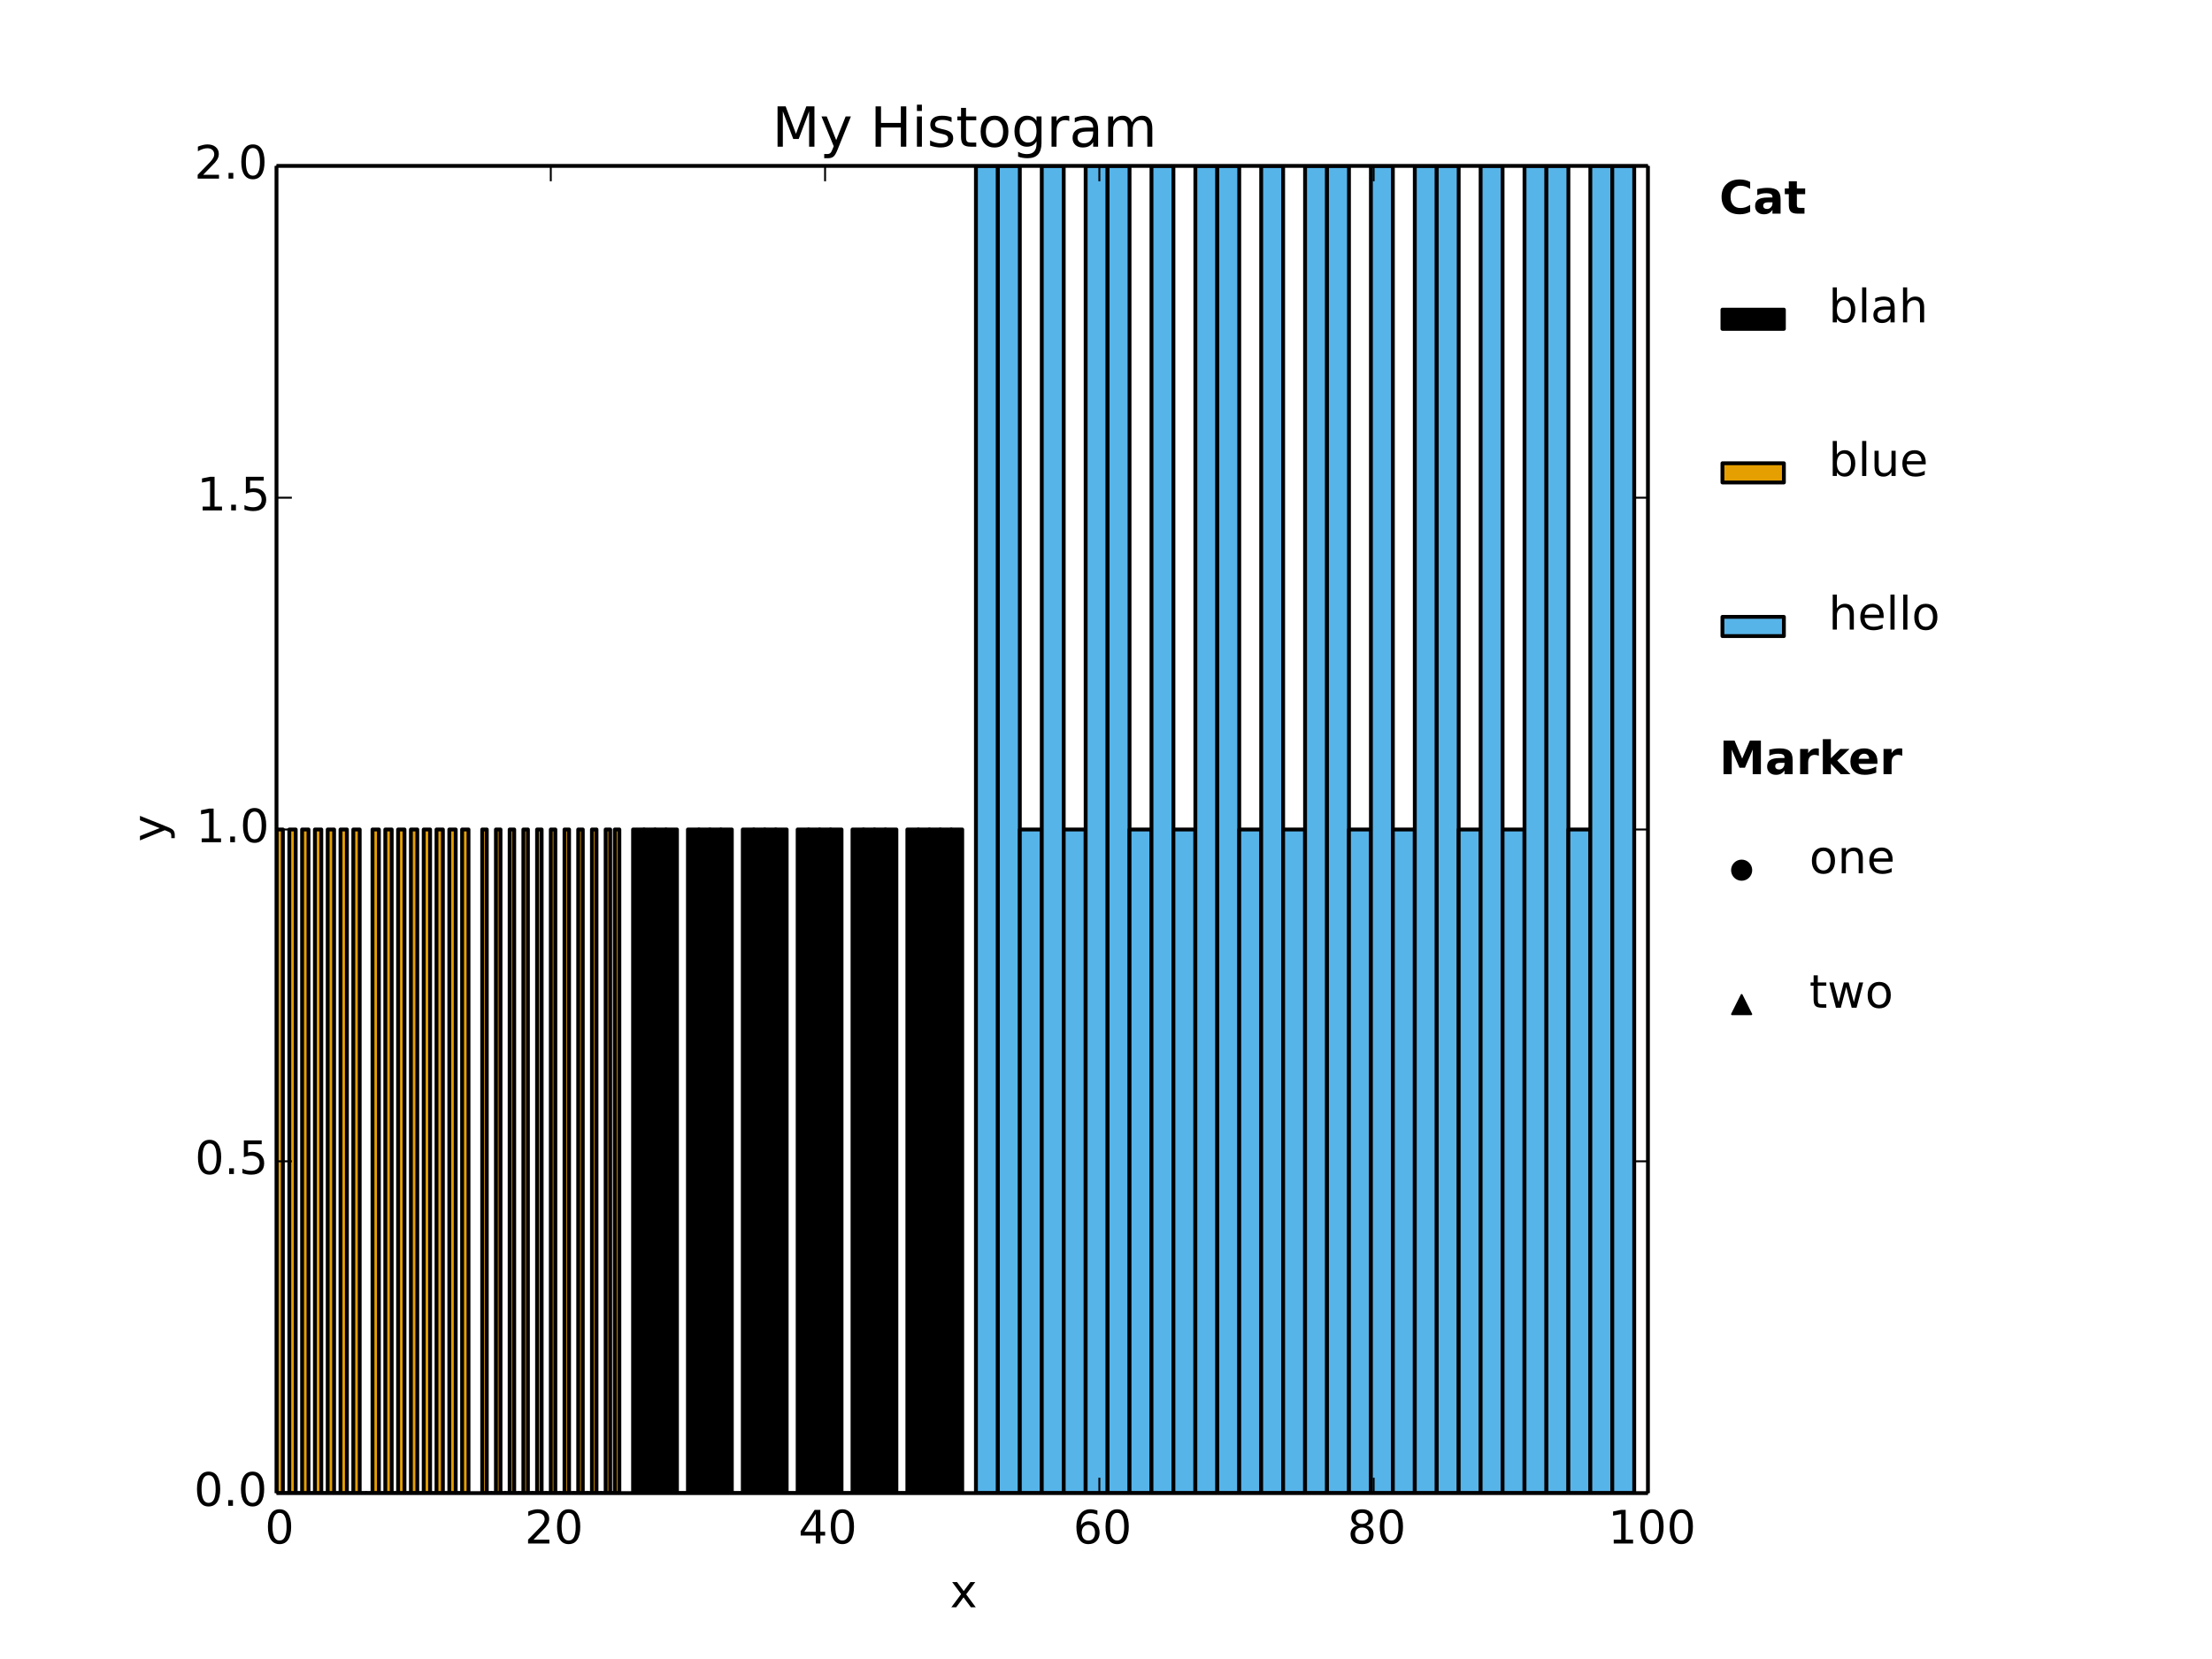 <?xml version="1.0" encoding="utf-8" standalone="no"?>
<!DOCTYPE svg PUBLIC "-//W3C//DTD SVG 1.1//EN"
  "http://www.w3.org/Graphics/SVG/1.1/DTD/svg11.dtd">
<!-- Created with matplotlib (http://matplotlib.org/) -->
<svg height="432pt" version="1.1" viewBox="0 0 576 432" width="576pt" xmlns="http://www.w3.org/2000/svg" xmlns:xlink="http://www.w3.org/1999/xlink">
 <defs>
  <style type="text/css">
*{stroke-linecap:butt;stroke-linejoin:round;}
  </style>
 </defs>
 <g id="figure_1">
  <g id="patch_1">
   <path d="
M0 432
L576 432
L576 0
L0 0
z
" style="fill:#ffffff;"/>
  </g>
  <g id="axes_1">
   <g id="patch_2">
    <path d="
M72 388.8
L429.12 388.8
L429.12 43.2
L72 43.2
z
" style="fill:#ffffff;"/>
   </g>
   <g id="patch_3">
    <path clip-path="url(#p465f515fd4)" d="
M164.851 388.8
L167.708 388.8
L167.708 216
L164.851 216
z
" style="stroke:#000000;"/>
   </g>
   <g id="patch_4">
    <path clip-path="url(#p465f515fd4)" d="
M167.708 388.8
L170.565 388.8
L170.565 216
L167.708 216
z
" style="stroke:#000000;"/>
   </g>
   <g id="patch_5">
    <path clip-path="url(#p465f515fd4)" d="
M170.565 388.8
L173.422 388.8
L173.422 216
L170.565 216
z
" style="stroke:#000000;"/>
   </g>
   <g id="patch_6">
    <path clip-path="url(#p465f515fd4)" d="
M173.422 388.8
L176.279 388.8
L176.279 216
L173.422 216
z
" style="stroke:#000000;"/>
   </g>
   <g id="patch_7">
    <path clip-path="url(#p465f515fd4)" d="
M176.279 388.8
L179.136 388.8
L179.136 388.8
L176.279 388.8
z
" style="stroke:#000000;"/>
   </g>
   <g id="patch_8">
    <path clip-path="url(#p465f515fd4)" d="
M179.136 388.8
L181.993 388.8
L181.993 216
L179.136 216
z
" style="stroke:#000000;"/>
   </g>
   <g id="patch_9">
    <path clip-path="url(#p465f515fd4)" d="
M181.993 388.8
L184.85 388.8
L184.85 216
L181.993 216
z
" style="stroke:#000000;"/>
   </g>
   <g id="patch_10">
    <path clip-path="url(#p465f515fd4)" d="
M184.85 388.8
L187.707 388.8
L187.707 216
L184.85 216
z
" style="stroke:#000000;"/>
   </g>
   <g id="patch_11">
    <path clip-path="url(#p465f515fd4)" d="
M187.707 388.8
L190.564 388.8
L190.564 216
L187.707 216
z
" style="stroke:#000000;"/>
   </g>
   <g id="patch_12">
    <path clip-path="url(#p465f515fd4)" d="
M190.564 388.8
L193.421 388.8
L193.421 388.8
L190.564 388.8
z
" style="stroke:#000000;"/>
   </g>
   <g id="patch_13">
    <path clip-path="url(#p465f515fd4)" d="
M193.421 388.8
L196.278 388.8
L196.278 216
L193.421 216
z
" style="stroke:#000000;"/>
   </g>
   <g id="patch_14">
    <path clip-path="url(#p465f515fd4)" d="
M196.278 388.8
L199.135 388.8
L199.135 216
L196.278 216
z
" style="stroke:#000000;"/>
   </g>
   <g id="patch_15">
    <path clip-path="url(#p465f515fd4)" d="
M199.135 388.8
L201.992 388.8
L201.992 216
L199.135 216
z
" style="stroke:#000000;"/>
   </g>
   <g id="patch_16">
    <path clip-path="url(#p465f515fd4)" d="
M201.992 388.8
L204.849 388.8
L204.849 216
L201.992 216
z
" style="stroke:#000000;"/>
   </g>
   <g id="patch_17">
    <path clip-path="url(#p465f515fd4)" d="
M204.849 388.8
L207.706 388.8
L207.706 388.8
L204.849 388.8
z
" style="stroke:#000000;"/>
   </g>
   <g id="patch_18">
    <path clip-path="url(#p465f515fd4)" d="
M207.706 388.8
L210.563 388.8
L210.563 216
L207.706 216
z
" style="stroke:#000000;"/>
   </g>
   <g id="patch_19">
    <path clip-path="url(#p465f515fd4)" d="
M210.563 388.8
L213.42 388.8
L213.42 216
L210.563 216
z
" style="stroke:#000000;"/>
   </g>
   <g id="patch_20">
    <path clip-path="url(#p465f515fd4)" d="
M213.42 388.8
L216.276 388.8
L216.276 216
L213.42 216
z
" style="stroke:#000000;"/>
   </g>
   <g id="patch_21">
    <path clip-path="url(#p465f515fd4)" d="
M216.276 388.8
L219.133 388.8
L219.133 216
L216.276 216
z
" style="stroke:#000000;"/>
   </g>
   <g id="patch_22">
    <path clip-path="url(#p465f515fd4)" d="
M219.133 388.8
L221.99 388.8
L221.99 388.8
L219.133 388.8
z
" style="stroke:#000000;"/>
   </g>
   <g id="patch_23">
    <path clip-path="url(#p465f515fd4)" d="
M221.99 388.8
L224.847 388.8
L224.847 216
L221.99 216
z
" style="stroke:#000000;"/>
   </g>
   <g id="patch_24">
    <path clip-path="url(#p465f515fd4)" d="
M224.847 388.8
L227.704 388.8
L227.704 216
L224.847 216
z
" style="stroke:#000000;"/>
   </g>
   <g id="patch_25">
    <path clip-path="url(#p465f515fd4)" d="
M227.704 388.8
L230.561 388.8
L230.561 216
L227.704 216
z
" style="stroke:#000000;"/>
   </g>
   <g id="patch_26">
    <path clip-path="url(#p465f515fd4)" d="
M230.561 388.8
L233.418 388.8
L233.418 216
L230.561 216
z
" style="stroke:#000000;"/>
   </g>
   <g id="patch_27">
    <path clip-path="url(#p465f515fd4)" d="
M233.418 388.8
L236.275 388.8
L236.275 388.8
L233.418 388.8
z
" style="stroke:#000000;"/>
   </g>
   <g id="patch_28">
    <path clip-path="url(#p465f515fd4)" d="
M236.275 388.8
L239.132 388.8
L239.132 216
L236.275 216
z
" style="stroke:#000000;"/>
   </g>
   <g id="patch_29">
    <path clip-path="url(#p465f515fd4)" d="
M239.132 388.8
L241.989 388.8
L241.989 216
L239.132 216
z
" style="stroke:#000000;"/>
   </g>
   <g id="patch_30">
    <path clip-path="url(#p465f515fd4)" d="
M241.989 388.8
L244.846 388.8
L244.846 216
L241.989 216
z
" style="stroke:#000000;"/>
   </g>
   <g id="patch_31">
    <path clip-path="url(#p465f515fd4)" d="
M244.846 388.8
L247.703 388.8
L247.703 216
L244.846 216
z
" style="stroke:#000000;"/>
   </g>
   <g id="patch_32">
    <path clip-path="url(#p465f515fd4)" d="
M247.703 388.8
L250.56 388.8
L250.56 216
L247.703 216
z
" style="stroke:#000000;"/>
   </g>
   <g id="patch_33">
    <path clip-path="url(#p465f515fd4)" d="
M254.131 388.8
L259.845 388.8
L259.845 43.2
L254.131 43.2
z
" style="fill:#56b4e9;stroke:#000000;"/>
   </g>
   <g id="patch_34">
    <path clip-path="url(#p465f515fd4)" d="
M259.845 388.8
L265.559 388.8
L265.559 43.2
L259.845 43.2
z
" style="fill:#56b4e9;stroke:#000000;"/>
   </g>
   <g id="patch_35">
    <path clip-path="url(#p465f515fd4)" d="
M265.559 388.8
L271.273 388.8
L271.273 216
L265.559 216
z
" style="fill:#56b4e9;stroke:#000000;"/>
   </g>
   <g id="patch_36">
    <path clip-path="url(#p465f515fd4)" d="
M271.273 388.8
L276.987 388.8
L276.987 43.2
L271.273 43.2
z
" style="fill:#56b4e9;stroke:#000000;"/>
   </g>
   <g id="patch_37">
    <path clip-path="url(#p465f515fd4)" d="
M276.987 388.8
L282.701 388.8
L282.701 216
L276.987 216
z
" style="fill:#56b4e9;stroke:#000000;"/>
   </g>
   <g id="patch_38">
    <path clip-path="url(#p465f515fd4)" d="
M282.701 388.8
L288.415 388.8
L288.415 43.2
L282.701 43.2
z
" style="fill:#56b4e9;stroke:#000000;"/>
   </g>
   <g id="patch_39">
    <path clip-path="url(#p465f515fd4)" d="
M288.415 388.8
L294.129 388.8
L294.129 43.2
L288.415 43.2
z
" style="fill:#56b4e9;stroke:#000000;"/>
   </g>
   <g id="patch_40">
    <path clip-path="url(#p465f515fd4)" d="
M294.129 388.8
L299.843 388.8
L299.843 216
L294.129 216
z
" style="fill:#56b4e9;stroke:#000000;"/>
   </g>
   <g id="patch_41">
    <path clip-path="url(#p465f515fd4)" d="
M299.843 388.8
L305.556 388.8
L305.556 43.2
L299.843 43.2
z
" style="fill:#56b4e9;stroke:#000000;"/>
   </g>
   <g id="patch_42">
    <path clip-path="url(#p465f515fd4)" d="
M305.556 388.8
L311.27 388.8
L311.27 216
L305.556 216
z
" style="fill:#56b4e9;stroke:#000000;"/>
   </g>
   <g id="patch_43">
    <path clip-path="url(#p465f515fd4)" d="
M311.27 388.8
L316.984 388.8
L316.984 43.2
L311.27 43.2
z
" style="fill:#56b4e9;stroke:#000000;"/>
   </g>
   <g id="patch_44">
    <path clip-path="url(#p465f515fd4)" d="
M316.984 388.8
L322.698 388.8
L322.698 43.2
L316.984 43.2
z
" style="fill:#56b4e9;stroke:#000000;"/>
   </g>
   <g id="patch_45">
    <path clip-path="url(#p465f515fd4)" d="
M322.698 388.8
L328.412 388.8
L328.412 216
L322.698 216
z
" style="fill:#56b4e9;stroke:#000000;"/>
   </g>
   <g id="patch_46">
    <path clip-path="url(#p465f515fd4)" d="
M328.412 388.8
L334.126 388.8
L334.126 43.2
L328.412 43.2
z
" style="fill:#56b4e9;stroke:#000000;"/>
   </g>
   <g id="patch_47">
    <path clip-path="url(#p465f515fd4)" d="
M334.126 388.8
L339.84 388.8
L339.84 216
L334.126 216
z
" style="fill:#56b4e9;stroke:#000000;"/>
   </g>
   <g id="patch_48">
    <path clip-path="url(#p465f515fd4)" d="
M339.84 388.8
L345.554 388.8
L345.554 43.2
L339.84 43.2
z
" style="fill:#56b4e9;stroke:#000000;"/>
   </g>
   <g id="patch_49">
    <path clip-path="url(#p465f515fd4)" d="
M345.554 388.8
L351.268 388.8
L351.268 43.2
L345.554 43.2
z
" style="fill:#56b4e9;stroke:#000000;"/>
   </g>
   <g id="patch_50">
    <path clip-path="url(#p465f515fd4)" d="
M351.268 388.8
L356.982 388.8
L356.982 216
L351.268 216
z
" style="fill:#56b4e9;stroke:#000000;"/>
   </g>
   <g id="patch_51">
    <path clip-path="url(#p465f515fd4)" d="
M356.982 388.8
L362.696 388.8
L362.696 43.2
L356.982 43.2
z
" style="fill:#56b4e9;stroke:#000000;"/>
   </g>
   <g id="patch_52">
    <path clip-path="url(#p465f515fd4)" d="
M362.696 388.8
L368.41 388.8
L368.41 216
L362.696 216
z
" style="fill:#56b4e9;stroke:#000000;"/>
   </g>
   <g id="patch_53">
    <path clip-path="url(#p465f515fd4)" d="
M368.41 388.8
L374.124 388.8
L374.124 43.2
L368.41 43.2
z
" style="fill:#56b4e9;stroke:#000000;"/>
   </g>
   <g id="patch_54">
    <path clip-path="url(#p465f515fd4)" d="
M374.124 388.8
L379.837 388.8
L379.837 43.2
L374.124 43.2
z
" style="fill:#56b4e9;stroke:#000000;"/>
   </g>
   <g id="patch_55">
    <path clip-path="url(#p465f515fd4)" d="
M379.837 388.8
L385.551 388.8
L385.551 216
L379.837 216
z
" style="fill:#56b4e9;stroke:#000000;"/>
   </g>
   <g id="patch_56">
    <path clip-path="url(#p465f515fd4)" d="
M385.551 388.8
L391.265 388.8
L391.265 43.2
L385.551 43.2
z
" style="fill:#56b4e9;stroke:#000000;"/>
   </g>
   <g id="patch_57">
    <path clip-path="url(#p465f515fd4)" d="
M391.265 388.8
L396.979 388.8
L396.979 216
L391.265 216
z
" style="fill:#56b4e9;stroke:#000000;"/>
   </g>
   <g id="patch_58">
    <path clip-path="url(#p465f515fd4)" d="
M396.979 388.8
L402.693 388.8
L402.693 43.2
L396.979 43.2
z
" style="fill:#56b4e9;stroke:#000000;"/>
   </g>
   <g id="patch_59">
    <path clip-path="url(#p465f515fd4)" d="
M402.693 388.8
L408.407 388.8
L408.407 43.2
L402.693 43.2
z
" style="fill:#56b4e9;stroke:#000000;"/>
   </g>
   <g id="patch_60">
    <path clip-path="url(#p465f515fd4)" d="
M408.407 388.8
L414.121 388.8
L414.121 216
L408.407 216
z
" style="fill:#56b4e9;stroke:#000000;"/>
   </g>
   <g id="patch_61">
    <path clip-path="url(#p465f515fd4)" d="
M414.121 388.8
L419.835 388.8
L419.835 43.2
L414.121 43.2
z
" style="fill:#56b4e9;stroke:#000000;"/>
   </g>
   <g id="patch_62">
    <path clip-path="url(#p465f515fd4)" d="
M419.835 388.8
L425.549 388.8
L425.549 43.2
L419.835 43.2
z
" style="fill:#56b4e9;stroke:#000000;"/>
   </g>
   <g id="patch_63">
    <path clip-path="url(#p465f515fd4)" d="
M125.568 388.8
L126.758 388.8
L126.758 216
L125.568 216
z
" style="fill:#e69f00;stroke:#000000;"/>
   </g>
   <g id="patch_64">
    <path clip-path="url(#p465f515fd4)" d="
M126.758 388.8
L127.949 388.8
L127.949 388.8
L126.758 388.8
z
" style="fill:#e69f00;stroke:#000000;"/>
   </g>
   <g id="patch_65">
    <path clip-path="url(#p465f515fd4)" d="
M127.949 388.8
L129.139 388.8
L129.139 388.8
L127.949 388.8
z
" style="fill:#e69f00;stroke:#000000;"/>
   </g>
   <g id="patch_66">
    <path clip-path="url(#p465f515fd4)" d="
M129.139 388.8
L130.33 388.8
L130.33 216
L129.139 216
z
" style="fill:#e69f00;stroke:#000000;"/>
   </g>
   <g id="patch_67">
    <path clip-path="url(#p465f515fd4)" d="
M130.33 388.8
L131.52 388.8
L131.52 388.8
L130.33 388.8
z
" style="fill:#e69f00;stroke:#000000;"/>
   </g>
   <g id="patch_68">
    <path clip-path="url(#p465f515fd4)" d="
M131.52 388.8
L132.71 388.8
L132.71 388.8
L131.52 388.8
z
" style="fill:#e69f00;stroke:#000000;"/>
   </g>
   <g id="patch_69">
    <path clip-path="url(#p465f515fd4)" d="
M132.71 388.8
L133.901 388.8
L133.901 216
L132.71 216
z
" style="fill:#e69f00;stroke:#000000;"/>
   </g>
   <g id="patch_70">
    <path clip-path="url(#p465f515fd4)" d="
M133.901 388.8
L135.091 388.8
L135.091 388.8
L133.901 388.8
z
" style="fill:#e69f00;stroke:#000000;"/>
   </g>
   <g id="patch_71">
    <path clip-path="url(#p465f515fd4)" d="
M135.091 388.8
L136.282 388.8
L136.282 388.8
L135.091 388.8
z
" style="fill:#e69f00;stroke:#000000;"/>
   </g>
   <g id="patch_72">
    <path clip-path="url(#p465f515fd4)" d="
M136.282 388.8
L137.472 388.8
L137.472 216
L136.282 216
z
" style="fill:#e69f00;stroke:#000000;"/>
   </g>
   <g id="patch_73">
    <path clip-path="url(#p465f515fd4)" d="
M137.472 388.8
L138.662 388.8
L138.662 388.8
L137.472 388.8
z
" style="fill:#e69f00;stroke:#000000;"/>
   </g>
   <g id="patch_74">
    <path clip-path="url(#p465f515fd4)" d="
M138.662 388.8
L139.853 388.8
L139.853 388.8
L138.662 388.8
z
" style="fill:#e69f00;stroke:#000000;"/>
   </g>
   <g id="patch_75">
    <path clip-path="url(#p465f515fd4)" d="
M139.853 388.8
L141.043 388.8
L141.043 216
L139.853 216
z
" style="fill:#e69f00;stroke:#000000;"/>
   </g>
   <g id="patch_76">
    <path clip-path="url(#p465f515fd4)" d="
M141.043 388.8
L142.234 388.8
L142.234 388.8
L141.043 388.8
z
" style="fill:#e69f00;stroke:#000000;"/>
   </g>
   <g id="patch_77">
    <path clip-path="url(#p465f515fd4)" d="
M142.234 388.8
L143.424 388.8
L143.424 388.8
L142.234 388.8
z
" style="fill:#e69f00;stroke:#000000;"/>
   </g>
   <g id="patch_78">
    <path clip-path="url(#p465f515fd4)" d="
M143.424 388.8
L144.614 388.8
L144.614 216
L143.424 216
z
" style="fill:#e69f00;stroke:#000000;"/>
   </g>
   <g id="patch_79">
    <path clip-path="url(#p465f515fd4)" d="
M144.614 388.8
L145.805 388.8
L145.805 388.8
L144.614 388.8
z
" style="fill:#e69f00;stroke:#000000;"/>
   </g>
   <g id="patch_80">
    <path clip-path="url(#p465f515fd4)" d="
M145.805 388.8
L146.995 388.8
L146.995 388.8
L145.805 388.8
z
" style="fill:#e69f00;stroke:#000000;"/>
   </g>
   <g id="patch_81">
    <path clip-path="url(#p465f515fd4)" d="
M146.995 388.8
L148.186 388.8
L148.186 216
L146.995 216
z
" style="fill:#e69f00;stroke:#000000;"/>
   </g>
   <g id="patch_82">
    <path clip-path="url(#p465f515fd4)" d="
M148.186 388.8
L149.376 388.8
L149.376 388.8
L148.186 388.8
z
" style="fill:#e69f00;stroke:#000000;"/>
   </g>
   <g id="patch_83">
    <path clip-path="url(#p465f515fd4)" d="
M149.376 388.8
L150.566 388.8
L150.566 388.8
L149.376 388.8
z
" style="fill:#e69f00;stroke:#000000;"/>
   </g>
   <g id="patch_84">
    <path clip-path="url(#p465f515fd4)" d="
M150.566 388.8
L151.757 388.8
L151.757 216
L150.566 216
z
" style="fill:#e69f00;stroke:#000000;"/>
   </g>
   <g id="patch_85">
    <path clip-path="url(#p465f515fd4)" d="
M151.757 388.8
L152.947 388.8
L152.947 388.8
L151.757 388.8
z
" style="fill:#e69f00;stroke:#000000;"/>
   </g>
   <g id="patch_86">
    <path clip-path="url(#p465f515fd4)" d="
M152.947 388.8
L154.138 388.8
L154.138 388.8
L152.947 388.8
z
" style="fill:#e69f00;stroke:#000000;"/>
   </g>
   <g id="patch_87">
    <path clip-path="url(#p465f515fd4)" d="
M154.138 388.8
L155.328 388.8
L155.328 216
L154.138 216
z
" style="fill:#e69f00;stroke:#000000;"/>
   </g>
   <g id="patch_88">
    <path clip-path="url(#p465f515fd4)" d="
M155.328 388.8
L156.518 388.8
L156.518 388.8
L155.328 388.8
z
" style="fill:#e69f00;stroke:#000000;"/>
   </g>
   <g id="patch_89">
    <path clip-path="url(#p465f515fd4)" d="
M156.518 388.8
L157.709 388.8
L157.709 388.8
L156.518 388.8
z
" style="fill:#e69f00;stroke:#000000;"/>
   </g>
   <g id="patch_90">
    <path clip-path="url(#p465f515fd4)" d="
M157.709 388.8
L158.899 388.8
L158.899 216
L157.709 216
z
" style="fill:#e69f00;stroke:#000000;"/>
   </g>
   <g id="patch_91">
    <path clip-path="url(#p465f515fd4)" d="
M158.899 388.8
L160.09 388.8
L160.09 388.8
L158.899 388.8
z
" style="fill:#e69f00;stroke:#000000;"/>
   </g>
   <g id="patch_92">
    <path clip-path="url(#p465f515fd4)" d="
M160.09 388.8
L161.28 388.8
L161.28 216
L160.09 216
z
" style="fill:#e69f00;stroke:#000000;"/>
   </g>
   <g id="patch_93">
    <path clip-path="url(#p465f515fd4)" d="
M72 388.8
L73.667 388.8
L73.667 216
L72 216
z
" style="fill:#e69f00;stroke:#000000;"/>
   </g>
   <g id="patch_94">
    <path clip-path="url(#p465f515fd4)" d="
M73.667 388.8
L75.333 388.8
L75.333 388.8
L73.667 388.8
z
" style="fill:#e69f00;stroke:#000000;"/>
   </g>
   <g id="patch_95">
    <path clip-path="url(#p465f515fd4)" d="
M75.333 388.8
L77 388.8
L77 216
L75.333 216
z
" style="fill:#e69f00;stroke:#000000;"/>
   </g>
   <g id="patch_96">
    <path clip-path="url(#p465f515fd4)" d="
M77 388.8
L78.666 388.8
L78.666 388.8
L77 388.8
z
" style="fill:#e69f00;stroke:#000000;"/>
   </g>
   <g id="patch_97">
    <path clip-path="url(#p465f515fd4)" d="
M78.666 388.8
L80.333 388.8
L80.333 216
L78.666 216
z
" style="fill:#e69f00;stroke:#000000;"/>
   </g>
   <g id="patch_98">
    <path clip-path="url(#p465f515fd4)" d="
M80.333 388.8
L81.999 388.8
L81.999 388.8
L80.333 388.8
z
" style="fill:#e69f00;stroke:#000000;"/>
   </g>
   <g id="patch_99">
    <path clip-path="url(#p465f515fd4)" d="
M81.999 388.8
L83.666 388.8
L83.666 216
L81.999 216
z
" style="fill:#e69f00;stroke:#000000;"/>
   </g>
   <g id="patch_100">
    <path clip-path="url(#p465f515fd4)" d="
M83.666 388.8
L85.332 388.8
L85.332 388.8
L83.666 388.8
z
" style="fill:#e69f00;stroke:#000000;"/>
   </g>
   <g id="patch_101">
    <path clip-path="url(#p465f515fd4)" d="
M85.332 388.8
L86.999 388.8
L86.999 216
L85.332 216
z
" style="fill:#e69f00;stroke:#000000;"/>
   </g>
   <g id="patch_102">
    <path clip-path="url(#p465f515fd4)" d="
M86.999 388.8
L88.666 388.8
L88.666 388.8
L86.999 388.8
z
" style="fill:#e69f00;stroke:#000000;"/>
   </g>
   <g id="patch_103">
    <path clip-path="url(#p465f515fd4)" d="
M88.666 388.8
L90.332 388.8
L90.332 216
L88.666 216
z
" style="fill:#e69f00;stroke:#000000;"/>
   </g>
   <g id="patch_104">
    <path clip-path="url(#p465f515fd4)" d="
M90.332 388.8
L91.999 388.8
L91.999 388.8
L90.332 388.8
z
" style="fill:#e69f00;stroke:#000000;"/>
   </g>
   <g id="patch_105">
    <path clip-path="url(#p465f515fd4)" d="
M91.999 388.8
L93.665 388.8
L93.665 216
L91.999 216
z
" style="fill:#e69f00;stroke:#000000;"/>
   </g>
   <g id="patch_106">
    <path clip-path="url(#p465f515fd4)" d="
M93.665 388.8
L95.332 388.8
L95.332 388.8
L93.665 388.8
z
" style="fill:#e69f00;stroke:#000000;"/>
   </g>
   <g id="patch_107">
    <path clip-path="url(#p465f515fd4)" d="
M95.332 388.8
L96.998 388.8
L96.998 388.8
L95.332 388.8
z
" style="fill:#e69f00;stroke:#000000;"/>
   </g>
   <g id="patch_108">
    <path clip-path="url(#p465f515fd4)" d="
M96.998 388.8
L98.665 388.8
L98.665 216
L96.998 216
z
" style="fill:#e69f00;stroke:#000000;"/>
   </g>
   <g id="patch_109">
    <path clip-path="url(#p465f515fd4)" d="
M98.665 388.8
L100.332 388.8
L100.332 388.8
L98.665 388.8
z
" style="fill:#e69f00;stroke:#000000;"/>
   </g>
   <g id="patch_110">
    <path clip-path="url(#p465f515fd4)" d="
M100.332 388.8
L101.998 388.8
L101.998 216
L100.332 216
z
" style="fill:#e69f00;stroke:#000000;"/>
   </g>
   <g id="patch_111">
    <path clip-path="url(#p465f515fd4)" d="
M101.998 388.8
L103.665 388.8
L103.665 388.8
L101.998 388.8
z
" style="fill:#e69f00;stroke:#000000;"/>
   </g>
   <g id="patch_112">
    <path clip-path="url(#p465f515fd4)" d="
M103.665 388.8
L105.331 388.8
L105.331 216
L103.665 216
z
" style="fill:#e69f00;stroke:#000000;"/>
   </g>
   <g id="patch_113">
    <path clip-path="url(#p465f515fd4)" d="
M105.331 388.8
L106.998 388.8
L106.998 388.8
L105.331 388.8
z
" style="fill:#e69f00;stroke:#000000;"/>
   </g>
   <g id="patch_114">
    <path clip-path="url(#p465f515fd4)" d="
M106.998 388.8
L108.664 388.8
L108.664 216
L106.998 216
z
" style="fill:#e69f00;stroke:#000000;"/>
   </g>
   <g id="patch_115">
    <path clip-path="url(#p465f515fd4)" d="
M108.664 388.8
L110.331 388.8
L110.331 388.8
L108.664 388.8
z
" style="fill:#e69f00;stroke:#000000;"/>
   </g>
   <g id="patch_116">
    <path clip-path="url(#p465f515fd4)" d="
M110.331 388.8
L111.997 388.8
L111.997 216
L110.331 216
z
" style="fill:#e69f00;stroke:#000000;"/>
   </g>
   <g id="patch_117">
    <path clip-path="url(#p465f515fd4)" d="
M111.997 388.8
L113.664 388.8
L113.664 388.8
L111.997 388.8
z
" style="fill:#e69f00;stroke:#000000;"/>
   </g>
   <g id="patch_118">
    <path clip-path="url(#p465f515fd4)" d="
M113.664 388.8
L115.331 388.8
L115.331 216
L113.664 216
z
" style="fill:#e69f00;stroke:#000000;"/>
   </g>
   <g id="patch_119">
    <path clip-path="url(#p465f515fd4)" d="
M115.331 388.8
L116.997 388.8
L116.997 388.8
L115.331 388.8
z
" style="fill:#e69f00;stroke:#000000;"/>
   </g>
   <g id="patch_120">
    <path clip-path="url(#p465f515fd4)" d="
M116.997 388.8
L118.664 388.8
L118.664 216
L116.997 216
z
" style="fill:#e69f00;stroke:#000000;"/>
   </g>
   <g id="patch_121">
    <path clip-path="url(#p465f515fd4)" d="
M118.664 388.8
L120.33 388.8
L120.33 388.8
L118.664 388.8
z
" style="fill:#e69f00;stroke:#000000;"/>
   </g>
   <g id="patch_122">
    <path clip-path="url(#p465f515fd4)" d="
M120.33 388.8
L121.997 388.8
L121.997 216
L120.33 216
z
" style="fill:#e69f00;stroke:#000000;"/>
   </g>
   <g id="matplotlib.axis_1">
    <g id="xtick_1">
     <g id="line2d_1">
      <defs>
       <path d="
M0 0
L0 -4" id="m93b0483c22" style="stroke:#000000;stroke-width:0.5;"/>
      </defs>
      <g>
       <use style="stroke:#000000;stroke-width:0.5;" x="72.0" xlink:href="#m93b0483c22" y="388.8"/>
      </g>
     </g>
     <g id="line2d_2">
      <defs>
       <path d="
M0 0
L0 4" id="m741efc42ff" style="stroke:#000000;stroke-width:0.5;"/>
      </defs>
      <g>
       <use style="stroke:#000000;stroke-width:0.5;" x="72.0" xlink:href="#m741efc42ff" y="43.2"/>
      </g>
     </g>
     <g id="text_1">
      <!-- 0 -->
      <defs>
       <path d="
M31.781 66.406
Q24.172 66.406 20.328 58.906
Q16.5 51.422 16.5 36.375
Q16.5 21.391 20.328 13.891
Q24.172 6.391 31.781 6.391
Q39.453 6.391 43.281 13.891
Q47.125 21.391 47.125 36.375
Q47.125 51.422 43.281 58.906
Q39.453 66.406 31.781 66.406
M31.781 74.219
Q44.047 74.219 50.516 64.516
Q56.984 54.828 56.984 36.375
Q56.984 17.969 50.516 8.266
Q44.047 -1.422 31.781 -1.422
Q19.531 -1.422 13.062 8.266
Q6.594 17.969 6.594 36.375
Q6.594 54.828 13.062 64.516
Q19.531 74.219 31.781 74.219" id="BitstreamVeraSans-Roman-30"/>
      </defs>
      <g transform="translate(68.977 401.918)scale(0.12 -0.12)">
       <use xlink:href="#BitstreamVeraSans-Roman-30"/>
      </g>
     </g>
    </g>
    <g id="xtick_2">
     <g id="line2d_3">
      <g>
       <use style="stroke:#000000;stroke-width:0.5;" x="143.424" xlink:href="#m93b0483c22" y="388.8"/>
      </g>
     </g>
     <g id="line2d_4">
      <g>
       <use style="stroke:#000000;stroke-width:0.5;" x="143.424" xlink:href="#m741efc42ff" y="43.2"/>
      </g>
     </g>
     <g id="text_2">
      <!-- 20 -->
      <defs>
       <path d="
M19.188 8.297
L53.609 8.297
L53.609 0
L7.328 0
L7.328 8.297
Q12.938 14.109 22.625 23.891
Q32.328 33.688 34.812 36.531
Q39.547 41.844 41.422 45.531
Q43.312 49.219 43.312 52.781
Q43.312 58.594 39.234 62.25
Q35.156 65.922 28.609 65.922
Q23.969 65.922 18.812 64.312
Q13.672 62.703 7.812 59.422
L7.812 69.391
Q13.766 71.781 18.938 73
Q24.125 74.219 28.422 74.219
Q39.75 74.219 46.484 68.547
Q53.219 62.891 53.219 53.422
Q53.219 48.922 51.531 44.891
Q49.859 40.875 45.406 35.406
Q44.188 33.984 37.641 27.219
Q31.109 20.453 19.188 8.297" id="BitstreamVeraSans-Roman-32"/>
      </defs>
      <g transform="translate(136.627 401.918)scale(0.12 -0.12)">
       <use xlink:href="#BitstreamVeraSans-Roman-32"/>
       <use x="63.623" xlink:href="#BitstreamVeraSans-Roman-30"/>
      </g>
     </g>
    </g>
    <g id="xtick_3">
     <g id="line2d_5">
      <g>
       <use style="stroke:#000000;stroke-width:0.5;" x="214.848" xlink:href="#m93b0483c22" y="388.8"/>
      </g>
     </g>
     <g id="line2d_6">
      <g>
       <use style="stroke:#000000;stroke-width:0.5;" x="214.848" xlink:href="#m741efc42ff" y="43.2"/>
      </g>
     </g>
     <g id="text_3">
      <!-- 40 -->
      <defs>
       <path d="
M37.797 64.312
L12.891 25.391
L37.797 25.391
z

M35.203 72.906
L47.609 72.906
L47.609 25.391
L58.016 25.391
L58.016 17.188
L47.609 17.188
L47.609 0
L37.797 0
L37.797 17.188
L4.891 17.188
L4.891 26.703
z
" id="BitstreamVeraSans-Roman-34"/>
      </defs>
      <g transform="translate(207.905 401.918)scale(0.12 -0.12)">
       <use xlink:href="#BitstreamVeraSans-Roman-34"/>
       <use x="63.623" xlink:href="#BitstreamVeraSans-Roman-30"/>
      </g>
     </g>
    </g>
    <g id="xtick_4">
     <g id="line2d_7">
      <g>
       <use style="stroke:#000000;stroke-width:0.5;" x="286.272" xlink:href="#m93b0483c22" y="388.8"/>
      </g>
     </g>
     <g id="line2d_8">
      <g>
       <use style="stroke:#000000;stroke-width:0.5;" x="286.272" xlink:href="#m741efc42ff" y="43.2"/>
      </g>
     </g>
     <g id="text_4">
      <!-- 60 -->
      <defs>
       <path d="
M33.016 40.375
Q26.375 40.375 22.484 35.828
Q18.609 31.297 18.609 23.391
Q18.609 15.531 22.484 10.953
Q26.375 6.391 33.016 6.391
Q39.656 6.391 43.531 10.953
Q47.406 15.531 47.406 23.391
Q47.406 31.297 43.531 35.828
Q39.656 40.375 33.016 40.375
M52.594 71.297
L52.594 62.312
Q48.875 64.062 45.094 64.984
Q41.312 65.922 37.594 65.922
Q27.828 65.922 22.672 59.328
Q17.531 52.734 16.797 39.406
Q19.672 43.656 24.016 45.922
Q28.375 48.188 33.594 48.188
Q44.578 48.188 50.953 41.516
Q57.328 34.859 57.328 23.391
Q57.328 12.156 50.688 5.359
Q44.047 -1.422 33.016 -1.422
Q20.359 -1.422 13.672 8.266
Q6.984 17.969 6.984 36.375
Q6.984 53.656 15.188 63.938
Q23.391 74.219 37.203 74.219
Q40.922 74.219 44.703 73.484
Q48.484 72.75 52.594 71.297" id="BitstreamVeraSans-Roman-36"/>
      </defs>
      <g transform="translate(279.454 401.918)scale(0.12 -0.12)">
       <use xlink:href="#BitstreamVeraSans-Roman-36"/>
       <use x="63.623" xlink:href="#BitstreamVeraSans-Roman-30"/>
      </g>
     </g>
    </g>
    <g id="xtick_5">
     <g id="line2d_9">
      <g>
       <use style="stroke:#000000;stroke-width:0.5;" x="357.696" xlink:href="#m93b0483c22" y="388.8"/>
      </g>
     </g>
     <g id="line2d_10">
      <g>
       <use style="stroke:#000000;stroke-width:0.5;" x="357.696" xlink:href="#m741efc42ff" y="43.2"/>
      </g>
     </g>
     <g id="text_5">
      <!-- 80 -->
      <defs>
       <path d="
M31.781 34.625
Q24.75 34.625 20.719 30.859
Q16.703 27.094 16.703 20.516
Q16.703 13.922 20.719 10.156
Q24.75 6.391 31.781 6.391
Q38.812 6.391 42.859 10.172
Q46.922 13.969 46.922 20.516
Q46.922 27.094 42.891 30.859
Q38.875 34.625 31.781 34.625
M21.922 38.812
Q15.578 40.375 12.031 44.719
Q8.5 49.078 8.5 55.328
Q8.5 64.062 14.719 69.141
Q20.953 74.219 31.781 74.219
Q42.672 74.219 48.875 69.141
Q55.078 64.062 55.078 55.328
Q55.078 49.078 51.531 44.719
Q48 40.375 41.703 38.812
Q48.828 37.156 52.797 32.312
Q56.781 27.484 56.781 20.516
Q56.781 9.906 50.312 4.234
Q43.844 -1.422 31.781 -1.422
Q19.734 -1.422 13.25 4.234
Q6.781 9.906 6.781 20.516
Q6.781 27.484 10.781 32.312
Q14.797 37.156 21.922 38.812
M18.312 54.391
Q18.312 48.734 21.844 45.562
Q25.391 42.391 31.781 42.391
Q38.141 42.391 41.719 45.562
Q45.312 48.734 45.312 54.391
Q45.312 60.062 41.719 63.234
Q38.141 66.406 31.781 66.406
Q25.391 66.406 21.844 63.234
Q18.312 60.062 18.312 54.391" id="BitstreamVeraSans-Roman-38"/>
      </defs>
      <g transform="translate(350.866 401.918)scale(0.12 -0.12)">
       <use xlink:href="#BitstreamVeraSans-Roman-38"/>
       <use x="63.623" xlink:href="#BitstreamVeraSans-Roman-30"/>
      </g>
     </g>
    </g>
    <g id="xtick_6">
     <g id="line2d_11">
      <g>
       <use style="stroke:#000000;stroke-width:0.5;" x="429.12" xlink:href="#m93b0483c22" y="388.8"/>
      </g>
     </g>
     <g id="line2d_12">
      <g>
       <use style="stroke:#000000;stroke-width:0.5;" x="429.12" xlink:href="#m741efc42ff" y="43.2"/>
      </g>
     </g>
     <g id="text_6">
      <!-- 100 -->
      <defs>
       <path d="
M12.406 8.297
L28.516 8.297
L28.516 63.922
L10.984 60.406
L10.984 69.391
L28.422 72.906
L38.281 72.906
L38.281 8.297
L54.391 8.297
L54.391 0
L12.406 0
z
" id="BitstreamVeraSans-Roman-31"/>
      </defs>
      <g transform="translate(418.725 401.918)scale(0.12 -0.12)">
       <use xlink:href="#BitstreamVeraSans-Roman-31"/>
       <use x="63.623" xlink:href="#BitstreamVeraSans-Roman-30"/>
       <use x="127.246" xlink:href="#BitstreamVeraSans-Roman-30"/>
      </g>
     </g>
    </g>
    <g id="text_7">
     <!-- x -->
     <defs>
      <path d="
M54.891 54.688
L35.109 28.078
L55.906 0
L45.312 0
L29.391 21.484
L13.484 0
L2.875 0
L24.125 28.609
L4.688 54.688
L15.281 54.688
L29.781 35.203
L44.281 54.688
z
" id="BitstreamVeraSans-Roman-78"/>
     </defs>
     <g transform="translate(247.378 418.532)scale(0.12 -0.12)">
      <use xlink:href="#BitstreamVeraSans-Roman-78"/>
     </g>
    </g>
   </g>
   <g id="matplotlib.axis_2">
    <g id="ytick_1">
     <g id="line2d_13">
      <defs>
       <path d="
M0 0
L4 0" id="m728421d6d4" style="stroke:#000000;stroke-width:0.5;"/>
      </defs>
      <g>
       <use style="stroke:#000000;stroke-width:0.5;" x="72.0" xlink:href="#m728421d6d4" y="388.8"/>
      </g>
     </g>
     <g id="line2d_14">
      <defs>
       <path d="
M0 0
L-4 0" id="mcb0005524f" style="stroke:#000000;stroke-width:0.5;"/>
      </defs>
      <g>
       <use style="stroke:#000000;stroke-width:0.5;" x="429.12" xlink:href="#mcb0005524f" y="388.8"/>
      </g>
     </g>
     <g id="text_8">
      <!-- 0.0 -->
      <defs>
       <path d="
M10.688 12.406
L21 12.406
L21 0
L10.688 0
z
" id="BitstreamVeraSans-Roman-2e"/>
      </defs>
      <g transform="translate(50.504 392.111)scale(0.12 -0.12)">
       <use xlink:href="#BitstreamVeraSans-Roman-30"/>
       <use x="63.623" xlink:href="#BitstreamVeraSans-Roman-2e"/>
       <use x="95.41" xlink:href="#BitstreamVeraSans-Roman-30"/>
      </g>
     </g>
    </g>
    <g id="ytick_2">
     <g id="line2d_15">
      <g>
       <use style="stroke:#000000;stroke-width:0.5;" x="72.0" xlink:href="#m728421d6d4" y="302.4"/>
      </g>
     </g>
     <g id="line2d_16">
      <g>
       <use style="stroke:#000000;stroke-width:0.5;" x="429.12" xlink:href="#mcb0005524f" y="302.4"/>
      </g>
     </g>
     <g id="text_9">
      <!-- 0.5 -->
      <defs>
       <path d="
M10.797 72.906
L49.516 72.906
L49.516 64.594
L19.828 64.594
L19.828 46.734
Q21.969 47.469 24.109 47.828
Q26.266 48.188 28.422 48.188
Q40.625 48.188 47.75 41.5
Q54.891 34.812 54.891 23.391
Q54.891 11.625 47.562 5.094
Q40.234 -1.422 26.906 -1.422
Q22.312 -1.422 17.547 -0.641
Q12.797 0.141 7.719 1.703
L7.719 11.625
Q12.109 9.234 16.797 8.062
Q21.484 6.891 26.703 6.891
Q35.156 6.891 40.078 11.328
Q45.016 15.766 45.016 23.391
Q45.016 31 40.078 35.438
Q35.156 39.891 26.703 39.891
Q22.75 39.891 18.812 39.016
Q14.891 38.141 10.797 36.281
z
" id="BitstreamVeraSans-Roman-35"/>
      </defs>
      <g transform="translate(50.756 305.711)scale(0.12 -0.12)">
       <use xlink:href="#BitstreamVeraSans-Roman-30"/>
       <use x="63.623" xlink:href="#BitstreamVeraSans-Roman-2e"/>
       <use x="95.41" xlink:href="#BitstreamVeraSans-Roman-35"/>
      </g>
     </g>
    </g>
    <g id="ytick_3">
     <g id="line2d_17">
      <g>
       <use style="stroke:#000000;stroke-width:0.5;" x="72.0" xlink:href="#m728421d6d4" y="216.0"/>
      </g>
     </g>
     <g id="line2d_18">
      <g>
       <use style="stroke:#000000;stroke-width:0.5;" x="429.12" xlink:href="#mcb0005524f" y="216.0"/>
      </g>
     </g>
     <g id="text_10">
      <!-- 1.0 -->
      <g transform="translate(51.031 219.311)scale(0.12 -0.12)">
       <use xlink:href="#BitstreamVeraSans-Roman-31"/>
       <use x="63.623" xlink:href="#BitstreamVeraSans-Roman-2e"/>
       <use x="95.41" xlink:href="#BitstreamVeraSans-Roman-30"/>
      </g>
     </g>
    </g>
    <g id="ytick_4">
     <g id="line2d_19">
      <g>
       <use style="stroke:#000000;stroke-width:0.5;" x="72.0" xlink:href="#m728421d6d4" y="129.6"/>
      </g>
     </g>
     <g id="line2d_20">
      <g>
       <use style="stroke:#000000;stroke-width:0.5;" x="429.12" xlink:href="#mcb0005524f" y="129.6"/>
      </g>
     </g>
     <g id="text_11">
      <!-- 1.5 -->
      <g transform="translate(51.282 132.911)scale(0.12 -0.12)">
       <use xlink:href="#BitstreamVeraSans-Roman-31"/>
       <use x="63.623" xlink:href="#BitstreamVeraSans-Roman-2e"/>
       <use x="95.41" xlink:href="#BitstreamVeraSans-Roman-35"/>
      </g>
     </g>
    </g>
    <g id="ytick_5">
     <g id="line2d_21">
      <g>
       <use style="stroke:#000000;stroke-width:0.5;" x="72.0" xlink:href="#m728421d6d4" y="43.2"/>
      </g>
     </g>
     <g id="line2d_22">
      <g>
       <use style="stroke:#000000;stroke-width:0.5;" x="429.12" xlink:href="#mcb0005524f" y="43.2"/>
      </g>
     </g>
     <g id="text_12">
      <!-- 2.0 -->
      <g transform="translate(50.593 46.511)scale(0.12 -0.12)">
       <use xlink:href="#BitstreamVeraSans-Roman-32"/>
       <use x="63.623" xlink:href="#BitstreamVeraSans-Roman-2e"/>
       <use x="95.41" xlink:href="#BitstreamVeraSans-Roman-30"/>
      </g>
     </g>
    </g>
    <g id="text_13">
     <!-- y -->
     <defs>
      <path d="
M32.172 -5.078
Q28.375 -14.844 24.75 -17.812
Q21.141 -20.797 15.094 -20.797
L7.906 -20.797
L7.906 -13.281
L13.188 -13.281
Q16.891 -13.281 18.938 -11.516
Q21 -9.766 23.484 -3.219
L25.094 0.875
L2.984 54.688
L12.5 54.688
L29.594 11.922
L46.688 54.688
L56.203 54.688
z
" id="BitstreamVeraSans-Roman-79"/>
     </defs>
     <g transform="translate(43.009 219.193)rotate(-90.0)scale(0.12 -0.12)">
      <use xlink:href="#BitstreamVeraSans-Roman-79"/>
     </g>
    </g>
   </g>
   <g id="patch_123">
    <path d="
M72 43.2
L429.12 43.2" style="fill:none;stroke:#000000;"/>
   </g>
   <g id="patch_124">
    <path d="
M429.12 388.8
L429.12 43.2" style="fill:none;stroke:#000000;"/>
   </g>
   <g id="patch_125">
    <path d="
M72 388.8
L429.12 388.8" style="fill:none;stroke:#000000;"/>
   </g>
   <g id="patch_126">
    <path d="
M72 388.8
L72 43.2" style="fill:none;stroke:#000000;"/>
   </g>
   <g id="text_14">
    <!-- My Histogram -->
    <defs>
     <path id="BitstreamVeraSans-Roman-20"/>
     <path d="
M9.812 72.906
L24.516 72.906
L43.109 23.297
L61.812 72.906
L76.516 72.906
L76.516 0
L66.891 0
L66.891 64.016
L48.094 14.016
L38.188 14.016
L19.391 64.016
L19.391 0
L9.812 0
z
" id="BitstreamVeraSans-Roman-4d"/>
     <path d="
M34.281 27.484
Q23.391 27.484 19.188 25
Q14.984 22.516 14.984 16.5
Q14.984 11.719 18.141 8.906
Q21.297 6.109 26.703 6.109
Q34.188 6.109 38.703 11.406
Q43.219 16.703 43.219 25.484
L43.219 27.484
z

M52.203 31.203
L52.203 0
L43.219 0
L43.219 8.297
Q40.141 3.328 35.547 0.953
Q30.953 -1.422 24.312 -1.422
Q15.922 -1.422 10.953 3.297
Q6 8.016 6 15.922
Q6 25.141 12.172 29.828
Q18.359 34.516 30.609 34.516
L43.219 34.516
L43.219 35.406
Q43.219 41.609 39.141 45
Q35.062 48.391 27.688 48.391
Q23 48.391 18.547 47.266
Q14.109 46.141 10.016 43.891
L10.016 52.203
Q14.938 54.109 19.578 55.047
Q24.219 56 28.609 56
Q40.484 56 46.344 49.844
Q52.203 43.703 52.203 31.203" id="BitstreamVeraSans-Roman-61"/>
     <path d="
M30.609 48.391
Q23.391 48.391 19.188 42.75
Q14.984 37.109 14.984 27.297
Q14.984 17.484 19.156 11.844
Q23.344 6.203 30.609 6.203
Q37.797 6.203 41.984 11.859
Q46.188 17.531 46.188 27.297
Q46.188 37.016 41.984 42.703
Q37.797 48.391 30.609 48.391
M30.609 56
Q42.328 56 49.016 48.375
Q55.719 40.766 55.719 27.297
Q55.719 13.875 49.016 6.219
Q42.328 -1.422 30.609 -1.422
Q18.844 -1.422 12.172 6.219
Q5.516 13.875 5.516 27.297
Q5.516 40.766 12.172 48.375
Q18.844 56 30.609 56" id="BitstreamVeraSans-Roman-6f"/>
     <path d="
M9.422 54.688
L18.406 54.688
L18.406 0
L9.422 0
z

M9.422 75.984
L18.406 75.984
L18.406 64.594
L9.422 64.594
z
" id="BitstreamVeraSans-Roman-69"/>
     <path d="
M52 44.188
Q55.375 50.25 60.062 53.125
Q64.75 56 71.094 56
Q79.641 56 84.281 50.016
Q88.922 44.047 88.922 33.016
L88.922 0
L79.891 0
L79.891 32.719
Q79.891 40.578 77.094 44.375
Q74.312 48.188 68.609 48.188
Q61.625 48.188 57.562 43.547
Q53.516 38.922 53.516 30.906
L53.516 0
L44.484 0
L44.484 32.719
Q44.484 40.625 41.703 44.406
Q38.922 48.188 33.109 48.188
Q26.219 48.188 22.156 43.531
Q18.109 38.875 18.109 30.906
L18.109 0
L9.078 0
L9.078 54.688
L18.109 54.688
L18.109 46.188
Q21.188 51.219 25.484 53.609
Q29.781 56 35.688 56
Q41.656 56 45.828 52.969
Q50 49.953 52 44.188" id="BitstreamVeraSans-Roman-6d"/>
     <path d="
M18.312 70.219
L18.312 54.688
L36.812 54.688
L36.812 47.703
L18.312 47.703
L18.312 18.016
Q18.312 11.328 20.141 9.422
Q21.969 7.516 27.594 7.516
L36.812 7.516
L36.812 0
L27.594 0
Q17.188 0 13.234 3.875
Q9.281 7.766 9.281 18.016
L9.281 47.703
L2.688 47.703
L2.688 54.688
L9.281 54.688
L9.281 70.219
z
" id="BitstreamVeraSans-Roman-74"/>
     <path d="
M41.109 46.297
Q39.594 47.172 37.812 47.578
Q36.031 48 33.891 48
Q26.266 48 22.188 43.047
Q18.109 38.094 18.109 28.812
L18.109 0
L9.078 0
L9.078 54.688
L18.109 54.688
L18.109 46.188
Q20.953 51.172 25.484 53.578
Q30.031 56 36.531 56
Q37.453 56 38.578 55.875
Q39.703 55.766 41.062 55.516
z
" id="BitstreamVeraSans-Roman-72"/>
     <path d="
M44.281 53.078
L44.281 44.578
Q40.484 46.531 36.375 47.5
Q32.281 48.484 27.875 48.484
Q21.188 48.484 17.844 46.438
Q14.5 44.391 14.5 40.281
Q14.5 37.156 16.891 35.375
Q19.281 33.594 26.516 31.984
L29.594 31.297
Q39.156 29.25 43.188 25.516
Q47.219 21.781 47.219 15.094
Q47.219 7.469 41.188 3.016
Q35.156 -1.422 24.609 -1.422
Q20.219 -1.422 15.453 -0.562
Q10.688 0.297 5.422 2
L5.422 11.281
Q10.406 8.688 15.234 7.391
Q20.062 6.109 24.812 6.109
Q31.156 6.109 34.562 8.281
Q37.984 10.453 37.984 14.406
Q37.984 18.062 35.516 20.016
Q33.062 21.969 24.703 23.781
L21.578 24.516
Q13.234 26.266 9.516 29.906
Q5.812 33.547 5.812 39.891
Q5.812 47.609 11.281 51.797
Q16.75 56 26.812 56
Q31.781 56 36.172 55.266
Q40.578 54.547 44.281 53.078" id="BitstreamVeraSans-Roman-73"/>
     <path d="
M45.406 27.984
Q45.406 37.75 41.375 43.109
Q37.359 48.484 30.078 48.484
Q22.859 48.484 18.828 43.109
Q14.797 37.75 14.797 27.984
Q14.797 18.266 18.828 12.891
Q22.859 7.516 30.078 7.516
Q37.359 7.516 41.375 12.891
Q45.406 18.266 45.406 27.984
M54.391 6.781
Q54.391 -7.172 48.188 -13.984
Q42 -20.797 29.203 -20.797
Q24.469 -20.797 20.266 -20.094
Q16.062 -19.391 12.109 -17.922
L12.109 -9.188
Q16.062 -11.328 19.922 -12.344
Q23.781 -13.375 27.781 -13.375
Q36.625 -13.375 41.016 -8.766
Q45.406 -4.156 45.406 5.172
L45.406 9.625
Q42.625 4.781 38.281 2.391
Q33.938 0 27.875 0
Q17.828 0 11.672 7.656
Q5.516 15.328 5.516 27.984
Q5.516 40.672 11.672 48.328
Q17.828 56 27.875 56
Q33.938 56 38.281 53.609
Q42.625 51.219 45.406 46.391
L45.406 54.688
L54.391 54.688
z
" id="BitstreamVeraSans-Roman-67"/>
     <path d="
M9.812 72.906
L19.672 72.906
L19.672 43.016
L55.516 43.016
L55.516 72.906
L65.375 72.906
L65.375 0
L55.516 0
L55.516 34.719
L19.672 34.719
L19.672 0
L9.812 0
z
" id="BitstreamVeraSans-Roman-48"/>
    </defs>
    <g transform="translate(201.059 38.2)scale(0.144 -0.144)">
     <use xlink:href="#BitstreamVeraSans-Roman-4d"/>
     <use x="86.279" xlink:href="#BitstreamVeraSans-Roman-79"/>
     <use x="145.459" xlink:href="#BitstreamVeraSans-Roman-20"/>
     <use x="177.246" xlink:href="#BitstreamVeraSans-Roman-48"/>
     <use x="252.441" xlink:href="#BitstreamVeraSans-Roman-69"/>
     <use x="280.225" xlink:href="#BitstreamVeraSans-Roman-73"/>
     <use x="332.324" xlink:href="#BitstreamVeraSans-Roman-74"/>
     <use x="371.533" xlink:href="#BitstreamVeraSans-Roman-6f"/>
     <use x="432.715" xlink:href="#BitstreamVeraSans-Roman-67"/>
     <use x="496.191" xlink:href="#BitstreamVeraSans-Roman-72"/>
     <use x="537.305" xlink:href="#BitstreamVeraSans-Roman-61"/>
     <use x="598.584" xlink:href="#BitstreamVeraSans-Roman-6d"/>
    </g>
   </g>
   <g id="text_15">
    <!--  Cat  -->
    <defs>
     <path d="
M32.906 24.609
Q27.438 24.609 24.672 22.75
Q21.922 20.906 21.922 17.281
Q21.922 13.969 24.141 12.078
Q26.375 10.203 30.328 10.203
Q35.25 10.203 38.625 13.734
Q42 17.281 42 22.609
L42 24.609
z

M59.625 31.203
L59.625 0
L42 0
L42 8.109
Q38.484 3.125 34.078 0.844
Q29.688 -1.422 23.391 -1.422
Q14.891 -1.422 9.594 3.531
Q4.297 8.5 4.297 16.406
Q4.297 26.031 10.906 30.516
Q17.531 35.016 31.688 35.016
L42 35.016
L42 36.375
Q42 40.531 38.719 42.453
Q35.453 44.391 28.516 44.391
Q22.906 44.391 18.062 43.266
Q13.234 42.141 9.078 39.891
L9.078 53.219
Q14.703 54.594 20.359 55.297
Q26.031 56 31.688 56
Q46.484 56 53.047 50.172
Q59.625 44.344 59.625 31.203" id="BitstreamVeraSans-Bold-61"/>
     <path d="
M67 4
Q61.812 1.312 56.203 -0.047
Q50.594 -1.422 44.484 -1.422
Q26.266 -1.422 15.625 8.766
Q4.984 18.953 4.984 36.375
Q4.984 53.859 15.625 64.031
Q26.266 74.219 44.484 74.219
Q50.594 74.219 56.203 72.844
Q61.812 71.484 67 68.797
L67 53.719
Q61.766 57.281 56.688 58.938
Q51.609 60.594 46 60.594
Q35.938 60.594 30.172 54.141
Q24.422 47.703 24.422 36.375
Q24.422 25.094 30.172 18.641
Q35.938 12.203 46 12.203
Q51.609 12.203 56.688 13.859
Q61.766 15.531 67 19.094
z
" id="BitstreamVeraSans-Bold-43"/>
     <path d="
M27.484 70.219
L27.484 54.688
L45.516 54.688
L45.516 42.188
L27.484 42.188
L27.484 19
Q27.484 15.188 29 13.844
Q30.516 12.5 35.016 12.5
L44 12.5
L44 0
L29 0
Q18.656 0 14.328 4.312
Q10.016 8.641 10.016 19
L10.016 42.188
L1.312 42.188
L1.312 54.688
L10.016 54.688
L10.016 70.219
z
" id="BitstreamVeraSans-Bold-74"/>
     <path id="BitstreamVeraSans-Bold-20"/>
    </defs>
    <g transform="translate(443.52 55.633)scale(0.12 -0.12)">
     <use xlink:href="#BitstreamVeraSans-Bold-20"/>
     <use x="34.814" xlink:href="#BitstreamVeraSans-Bold-43"/>
     <use x="108.203" xlink:href="#BitstreamVeraSans-Bold-61"/>
     <use x="175.684" xlink:href="#BitstreamVeraSans-Bold-74"/>
     <use x="223.486" xlink:href="#BitstreamVeraSans-Bold-20"/>
    </g>
   </g>
   <g id="patch_127">
    <path d="
M448.52 85.632
L464.52 85.632
L464.52 80.632
L448.52 80.632
z
" style="stroke:#000000;"/>
   </g>
   <g id="text_16">
    <!--   blah -->
    <defs>
     <path d="
M54.891 33.016
L54.891 0
L45.906 0
L45.906 32.719
Q45.906 40.484 42.875 44.328
Q39.844 48.188 33.797 48.188
Q26.516 48.188 22.312 43.547
Q18.109 38.922 18.109 30.906
L18.109 0
L9.078 0
L9.078 75.984
L18.109 75.984
L18.109 46.188
Q21.344 51.125 25.703 53.562
Q30.078 56 35.797 56
Q45.219 56 50.047 50.172
Q54.891 44.344 54.891 33.016" id="BitstreamVeraSans-Roman-68"/>
     <path d="
M9.422 75.984
L18.406 75.984
L18.406 0
L9.422 0
z
" id="BitstreamVeraSans-Roman-6c"/>
     <path d="
M48.688 27.297
Q48.688 37.203 44.609 42.844
Q40.531 48.484 33.406 48.484
Q26.266 48.484 22.188 42.844
Q18.109 37.203 18.109 27.297
Q18.109 17.391 22.188 11.75
Q26.266 6.109 33.406 6.109
Q40.531 6.109 44.609 11.75
Q48.688 17.391 48.688 27.297
M18.109 46.391
Q20.953 51.266 25.266 53.625
Q29.594 56 35.594 56
Q45.562 56 51.781 48.094
Q58.016 40.188 58.016 27.297
Q58.016 14.406 51.781 6.484
Q45.562 -1.422 35.594 -1.422
Q29.594 -1.422 25.266 0.953
Q20.953 3.328 18.109 8.203
L18.109 0
L9.078 0
L9.078 75.984
L18.109 75.984
z
" id="BitstreamVeraSans-Roman-62"/>
    </defs>
    <g transform="translate(468.52 83.945)scale(0.12 -0.12)">
     <use xlink:href="#BitstreamVeraSans-Roman-20"/>
     <use x="31.787" xlink:href="#BitstreamVeraSans-Roman-20"/>
     <use x="63.574" xlink:href="#BitstreamVeraSans-Roman-62"/>
     <use x="127.051" xlink:href="#BitstreamVeraSans-Roman-6c"/>
     <use x="154.834" xlink:href="#BitstreamVeraSans-Roman-61"/>
     <use x="216.113" xlink:href="#BitstreamVeraSans-Roman-68"/>
    </g>
   </g>
   <g id="patch_128">
    <path d="
M448.52 125.632
L464.52 125.632
L464.52 120.632
L448.52 120.632
z
" style="fill:#e69f00;stroke:#000000;"/>
   </g>
   <g id="text_17">
    <!--   blue -->
    <defs>
     <path d="
M56.203 29.594
L56.203 25.203
L14.891 25.203
Q15.484 15.922 20.484 11.062
Q25.484 6.203 34.422 6.203
Q39.594 6.203 44.453 7.469
Q49.312 8.734 54.109 11.281
L54.109 2.781
Q49.266 0.734 44.188 -0.344
Q39.109 -1.422 33.891 -1.422
Q20.797 -1.422 13.156 6.188
Q5.516 13.812 5.516 26.812
Q5.516 40.234 12.766 48.109
Q20.016 56 32.328 56
Q43.359 56 49.781 48.891
Q56.203 41.797 56.203 29.594
M47.219 32.234
Q47.125 39.594 43.094 43.984
Q39.062 48.391 32.422 48.391
Q24.906 48.391 20.391 44.141
Q15.875 39.891 15.188 32.172
z
" id="BitstreamVeraSans-Roman-65"/>
     <path d="
M8.5 21.578
L8.5 54.688
L17.484 54.688
L17.484 21.922
Q17.484 14.156 20.5 10.266
Q23.531 6.391 29.594 6.391
Q36.859 6.391 41.078 11.031
Q45.312 15.672 45.312 23.688
L45.312 54.688
L54.297 54.688
L54.297 0
L45.312 0
L45.312 8.406
Q42.047 3.422 37.719 1
Q33.406 -1.422 27.688 -1.422
Q18.266 -1.422 13.375 4.438
Q8.5 10.297 8.5 21.578" id="BitstreamVeraSans-Roman-75"/>
    </defs>
    <g transform="translate(468.52 123.945)scale(0.12 -0.12)">
     <use xlink:href="#BitstreamVeraSans-Roman-20"/>
     <use x="31.787" xlink:href="#BitstreamVeraSans-Roman-20"/>
     <use x="63.574" xlink:href="#BitstreamVeraSans-Roman-62"/>
     <use x="127.051" xlink:href="#BitstreamVeraSans-Roman-6c"/>
     <use x="154.834" xlink:href="#BitstreamVeraSans-Roman-75"/>
     <use x="218.213" xlink:href="#BitstreamVeraSans-Roman-65"/>
    </g>
   </g>
   <g id="patch_129">
    <path d="
M448.52 165.632
L464.52 165.632
L464.52 160.632
L448.52 160.632
z
" style="fill:#56b4e9;stroke:#000000;"/>
   </g>
   <g id="text_18">
    <!--   hello -->
    <g transform="translate(468.52 163.945)scale(0.12 -0.12)">
     <use xlink:href="#BitstreamVeraSans-Roman-20"/>
     <use x="31.787" xlink:href="#BitstreamVeraSans-Roman-20"/>
     <use x="63.574" xlink:href="#BitstreamVeraSans-Roman-68"/>
     <use x="126.953" xlink:href="#BitstreamVeraSans-Roman-65"/>
     <use x="188.477" xlink:href="#BitstreamVeraSans-Roman-6c"/>
     <use x="216.26" xlink:href="#BitstreamVeraSans-Roman-6c"/>
     <use x="244.043" xlink:href="#BitstreamVeraSans-Roman-6f"/>
    </g>
   </g>
   <g id="text_19">
    <!--  Marker  -->
    <defs>
     <path d="
M8.406 75.984
L25.875 75.984
L25.875 34.625
L46 54.688
L66.312 54.688
L39.594 29.594
L68.406 0
L47.219 0
L25.875 22.797
L25.875 0
L8.406 0
z
" id="BitstreamVeraSans-Bold-6b"/>
     <path d="
M49.031 39.797
Q46.734 40.875 44.453 41.375
Q42.188 41.891 39.891 41.891
Q33.156 41.891 29.516 37.562
Q25.875 33.25 25.875 25.203
L25.875 0
L8.406 0
L8.406 54.688
L25.875 54.688
L25.875 45.703
Q29.25 51.078 33.609 53.531
Q37.984 56 44.094 56
Q44.969 56 45.984 55.922
Q47.016 55.859 48.969 55.609
z
" id="BitstreamVeraSans-Bold-72"/>
     <path d="
M9.188 72.906
L33.109 72.906
L49.703 33.891
L66.406 72.906
L90.281 72.906
L90.281 0
L72.516 0
L72.516 53.328
L55.719 14.016
L43.797 14.016
L27 53.328
L27 0
L9.188 0
z
" id="BitstreamVeraSans-Bold-4d"/>
     <path d="
M62.984 27.484
L62.984 22.516
L22.125 22.516
Q22.75 16.359 26.562 13.281
Q30.375 10.203 37.203 10.203
Q42.719 10.203 48.5 11.844
Q54.297 13.484 60.406 16.797
L60.406 3.328
Q54.203 0.984 48 -0.219
Q41.797 -1.422 35.594 -1.422
Q20.75 -1.422 12.516 6.125
Q4.297 13.672 4.297 27.297
Q4.297 40.672 12.375 48.328
Q20.453 56 34.625 56
Q47.516 56 55.25 48.234
Q62.984 40.484 62.984 27.484
M45.016 33.297
Q45.016 38.281 42.109 41.328
Q39.203 44.391 34.516 44.391
Q29.438 44.391 26.266 41.531
Q23.094 38.672 22.312 33.297
z
" id="BitstreamVeraSans-Bold-65"/>
    </defs>
    <g transform="translate(443.52 201.593)scale(0.12 -0.12)">
     <use xlink:href="#BitstreamVeraSans-Bold-20"/>
     <use x="34.814" xlink:href="#BitstreamVeraSans-Bold-4d"/>
     <use x="134.326" xlink:href="#BitstreamVeraSans-Bold-61"/>
     <use x="201.807" xlink:href="#BitstreamVeraSans-Bold-72"/>
     <use x="251.123" xlink:href="#BitstreamVeraSans-Bold-6b"/>
     <use x="315.002" xlink:href="#BitstreamVeraSans-Bold-65"/>
     <use x="382.824" xlink:href="#BitstreamVeraSans-Bold-72"/>
     <use x="432.141" xlink:href="#BitstreamVeraSans-Bold-20"/>
    </g>
   </g>
   <g id="line2d_23">
    <path d="
M453.52 226.592" style="fill:none;stroke:#000000;stroke-linecap:square;"/>
    <defs>
     <path d="
M0 2.5
C0.663 2.5 1.299 2.237 1.768 1.768
C2.237 1.299 2.5 0.663 2.5 0
C2.5 -0.663 2.237 -1.299 1.768 -1.768
C1.299 -2.237 0.663 -2.5 0 -2.5
C-0.663 -2.5 -1.299 -2.237 -1.768 -1.768
C-2.237 -1.299 -2.5 -0.663 -2.5 0
C-2.5 0.663 -2.237 1.299 -1.768 1.768
C-1.299 2.237 -0.663 2.5 0 2.5
z
" id="m1c71f79889" style="stroke:#000000;stroke-width:0.5;"/>
    </defs>
    <g>
     <use style="stroke:#000000;stroke-width:0.5;" x="453.52" xlink:href="#m1c71f79889" y="226.593"/>
    </g>
   </g>
   <g id="text_20">
    <!--   one -->
    <defs>
     <path d="
M54.891 33.016
L54.891 0
L45.906 0
L45.906 32.719
Q45.906 40.484 42.875 44.328
Q39.844 48.188 33.797 48.188
Q26.516 48.188 22.312 43.547
Q18.109 38.922 18.109 30.906
L18.109 0
L9.078 0
L9.078 54.688
L18.109 54.688
L18.109 46.188
Q21.344 51.125 25.703 53.562
Q30.078 56 35.797 56
Q45.219 56 50.047 50.172
Q54.891 44.344 54.891 33.016" id="BitstreamVeraSans-Roman-6e"/>
    </defs>
    <g transform="translate(463.52 227.405)scale(0.12 -0.12)">
     <use xlink:href="#BitstreamVeraSans-Roman-20"/>
     <use x="31.787" xlink:href="#BitstreamVeraSans-Roman-20"/>
     <use x="63.574" xlink:href="#BitstreamVeraSans-Roman-6f"/>
     <use x="124.756" xlink:href="#BitstreamVeraSans-Roman-6e"/>
     <use x="188.135" xlink:href="#BitstreamVeraSans-Roman-65"/>
    </g>
   </g>
   <g id="line2d_24">
    <path d="
M453.52 261.592" style="fill:none;stroke:#000000;stroke-linecap:square;"/>
    <defs>
     <path d="
M0 -2.5
L-2.5 2.5
L2.5 2.5
z
" id="mc034d8a62c" style="stroke:#000000;stroke-linejoin:miter;stroke-width:0.5;"/>
    </defs>
    <g>
     <use style="stroke:#000000;stroke-linejoin:miter;stroke-width:0.5;" x="453.52" xlink:href="#mc034d8a62c" y="261.592"/>
    </g>
   </g>
   <g id="text_21">
    <!--   two -->
    <defs>
     <path d="
M4.203 54.688
L13.188 54.688
L24.422 12.016
L35.594 54.688
L46.188 54.688
L57.422 12.016
L68.609 54.688
L77.594 54.688
L63.281 0
L52.688 0
L40.922 44.828
L29.109 0
L18.5 0
z
" id="BitstreamVeraSans-Roman-77"/>
    </defs>
    <g transform="translate(463.52 262.405)scale(0.12 -0.12)">
     <use xlink:href="#BitstreamVeraSans-Roman-20"/>
     <use x="31.787" xlink:href="#BitstreamVeraSans-Roman-20"/>
     <use x="63.574" xlink:href="#BitstreamVeraSans-Roman-74"/>
     <use x="102.783" xlink:href="#BitstreamVeraSans-Roman-77"/>
     <use x="184.57" xlink:href="#BitstreamVeraSans-Roman-6f"/>
    </g>
   </g>
  </g>
 </g>
 <defs>
  <clipPath id="p465f515fd4">
   <rect height="345.6" width="357.12" x="72.0" y="43.2"/>
  </clipPath>
 </defs>
</svg>
